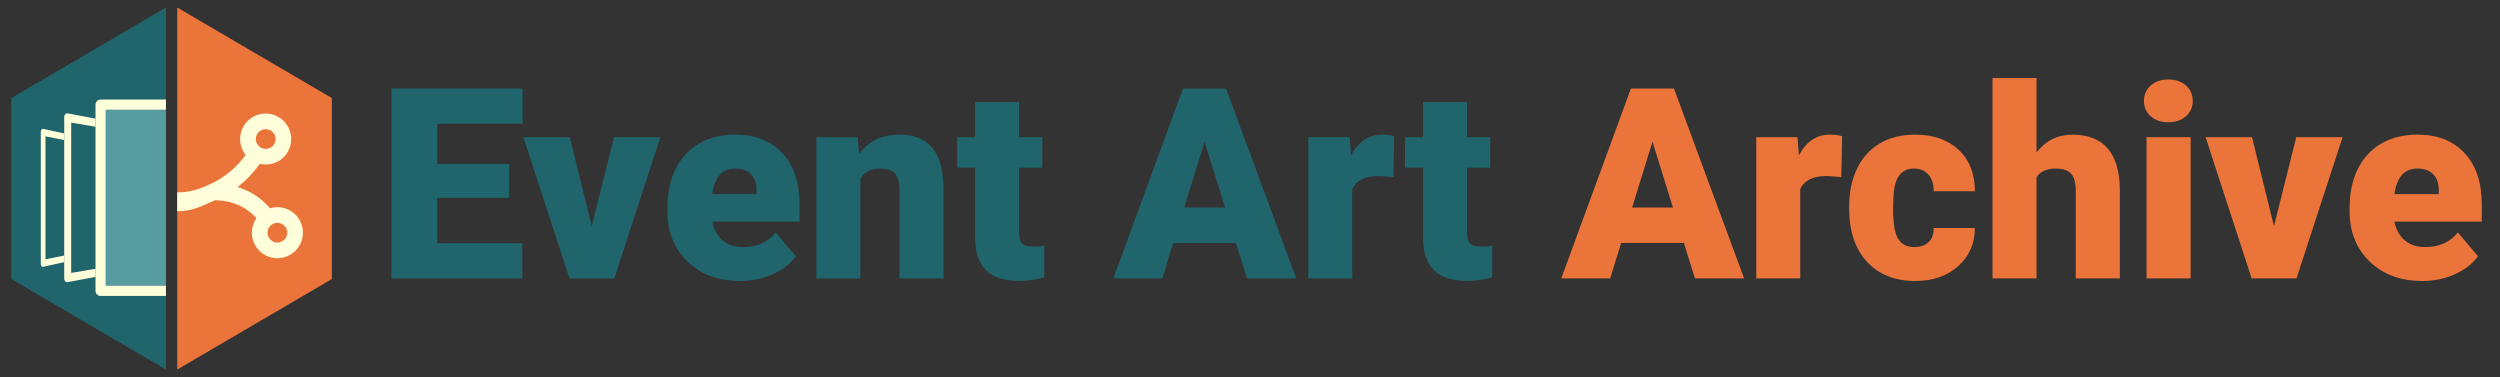 <?xml version="1.0" encoding="UTF-8"?><svg id="Layer_1" xmlns="http://www.w3.org/2000/svg" width="662.97" height="100" viewBox="0 0 662.97 100"><rect x="0" y="0" width="662.97" height="100" fill="#333333" stroke="none"/><defs><style>.cls-1{fill:#20656c;}.cls-1,.cls-2,.cls-3,.cls-4{stroke-width:0px;}.cls-2{fill:#fffedb;}.cls-3{fill:#579ca0;}.cls-4{fill:#eb743b;}</style></defs><path class="cls-1" d="M135.04,52.45h-19.09v12.04h22.55v9.34h-34.69V23.46h34.76v9.37h-22.62v10.62h19.09v8.99Z"/><path class="cls-1" d="M156.93,59.95l5.91-23.56h12.28l-12.21,37.43h-11.9l-12.21-37.43h12.31l5.81,23.56Z"/><path class="cls-1" d="M196.26,74.51c-5.74,0-10.39-1.71-13.94-5.14-3.55-3.42-5.33-7.88-5.33-13.37v-.97c0-3.83.71-7.21,2.13-10.13,1.42-2.93,3.49-5.19,6.21-6.8,2.72-1.6,5.95-2.4,9.68-2.4,5.26,0,9.41,1.63,12.45,4.89,3.04,3.26,4.57,7.81,4.57,13.65v4.53h-23.17c.42,2.1,1.33,3.75,2.73,4.95,1.41,1.2,3.23,1.8,5.46,1.8,3.69,0,6.57-1.29,8.65-3.87l5.33,6.3c-1.45,2.01-3.51,3.6-6.17,4.79s-5.53,1.78-8.6,1.78ZM194.95,44.7c-3.41,0-5.44,2.26-6.09,6.78h11.76v-.9c.05-1.87-.43-3.31-1.42-4.34-.99-1.03-2.41-1.54-4.25-1.54Z"/><path class="cls-1" d="M227.43,36.4l.38,4.39c2.58-3.39,6.15-5.08,10.69-5.08,3.9,0,6.81,1.16,8.73,3.49s2.92,5.83,2.99,10.52v24.11h-11.69v-23.62c0-1.89-.38-3.28-1.14-4.17-.76-.89-2.14-1.33-4.15-1.33-2.28,0-3.98.9-5.08,2.7v26.43h-11.66v-37.43h10.93Z"/><path class="cls-1" d="M270.25,27.09v9.3h6.16v8.09h-6.16v17.12c0,1.41.25,2.39.76,2.94.51.55,1.51.83,3.01.83,1.15,0,2.12-.07,2.91-.21v8.34c-2.1.67-4.29,1-6.57,1-4.01,0-6.98-.95-8.89-2.84-1.91-1.89-2.87-4.76-2.87-8.61v-18.58h-4.77v-8.09h4.77v-9.3h11.66Z"/><path class="cls-1" d="M327.77,64.42h-16.64l-2.91,9.41h-12.97l18.47-50.36h11.41l18.61,50.36h-13.04l-2.94-9.41ZM314.04,55.04h10.83l-5.43-17.47-5.4,17.47Z"/><path class="cls-1" d="M369.52,46.95l-3.84-.28c-3.67,0-6.02,1.15-7.06,3.46v23.69h-11.66v-37.43h10.93l.38,4.81c1.96-3.67,4.69-5.5,8.2-5.5,1.25,0,2.33.14,3.25.42l-.21,10.83Z"/><path class="cls-1" d="M389.03,27.09v9.3h6.16v8.09h-6.16v17.12c0,1.41.25,2.39.76,2.94.51.55,1.51.83,3.01.83,1.15,0,2.12-.07,2.91-.21v8.34c-2.1.67-4.29,1-6.57,1-4.01,0-6.98-.95-8.89-2.84-1.91-1.89-2.87-4.76-2.87-8.61v-18.58h-4.77v-8.09h4.77v-9.3h11.66Z"/><path class="cls-4" d="M446.55,64.42h-16.64l-2.91,9.41h-12.97l18.47-50.36h11.41l18.61,50.36h-13.04l-2.94-9.41ZM432.82,55.04h10.83l-5.43-17.47-5.4,17.47Z"/><path class="cls-4" d="M488.3,46.95l-3.84-.28c-3.67,0-6.02,1.15-7.06,3.46v23.69h-11.66v-37.43h10.93l.38,4.81c1.96-3.67,4.69-5.5,8.2-5.5,1.25,0,2.33.14,3.25.42l-.21,10.83Z"/><path class="cls-4" d="M507.67,65.52c1.64,0,2.91-.44,3.8-1.33s1.34-2.13,1.31-3.72h10.93c0,4.1-1.47,7.47-4.41,10.1-2.94,2.63-6.73,3.94-11.36,3.94-5.44,0-9.73-1.71-12.87-5.12-3.14-3.41-4.7-8.14-4.7-14.18v-.48c0-3.78.7-7.12,2.09-10.01,1.39-2.89,3.41-5.12,6.04-6.68,2.63-1.56,5.74-2.33,9.34-2.33,4.87,0,8.73,1.35,11.59,4.05,2.86,2.7,4.29,6.35,4.29,10.96h-10.93c0-1.94-.47-3.42-1.42-4.46-.95-1.04-2.21-1.56-3.81-1.56-3.02,0-4.79,1.93-5.29,5.78-.16,1.22-.24,2.91-.24,5.05,0,3.76.45,6.36,1.35,7.82.9,1.45,2.33,2.18,4.29,2.18Z"/><path class="cls-4" d="M540.05,40.41c2.49-3.14,5.67-4.7,9.55-4.7,4.13,0,7.24,1.22,9.34,3.67,2.1,2.44,3.17,6.05,3.22,10.83v23.62h-11.69v-23.35c0-1.98-.4-3.44-1.21-4.38-.81-.93-2.18-1.4-4.12-1.4-2.4,0-4.09.76-5.08,2.28v26.84h-11.66V20.69h11.66v19.72Z"/><path class="cls-4" d="M568.55,26.75c0-1.66.6-3.02,1.8-4.08,1.2-1.06,2.76-1.59,4.67-1.59s3.47.53,4.67,1.59c1.2,1.06,1.8,2.42,1.8,4.08s-.6,3.02-1.8,4.08c-1.2,1.06-2.76,1.59-4.67,1.59s-3.47-.53-4.67-1.59c-1.2-1.06-1.8-2.42-1.8-4.08ZM580.93,73.82h-11.69v-37.43h11.69v37.43Z"/><path class="cls-4" d="M603.03,59.95l5.91-23.56h12.28l-12.21,37.43h-11.9l-12.21-37.43h12.31l5.81,23.56Z"/><path class="cls-4" d="M642.36,74.51c-5.74,0-10.39-1.71-13.94-5.14-3.55-3.42-5.33-7.88-5.33-13.37v-.97c0-3.83.71-7.21,2.13-10.13,1.42-2.93,3.49-5.19,6.21-6.8,2.72-1.6,5.95-2.4,9.68-2.4,5.26,0,9.41,1.63,12.45,4.89,3.04,3.26,4.57,7.81,4.57,13.65v4.53h-23.17c.42,2.1,1.33,3.75,2.73,4.95,1.41,1.2,3.23,1.8,5.46,1.8,3.69,0,6.57-1.29,8.65-3.87l5.33,6.3c-1.45,2.01-3.51,3.6-6.17,4.79s-5.53,1.78-8.6,1.78ZM641.05,44.7c-3.41,0-5.44,2.26-6.09,6.78h11.76v-.9c.05-1.87-.43-3.31-1.42-4.34-.99-1.03-2.41-1.54-4.25-1.54Z"/><polygon class="cls-4" points="47 2 47 98 88 74 88 26 47 2"/><polygon class="cls-1" points="44 2 3 26 3 74 44 98 44 2"/><path class="cls-2" d="M79.28,58.09c-1.24-1.97-3.38-3.15-5.72-3.15-.67,0-1.32.1-1.96.29-2.63-3.12-5.82-4.78-8.6-5.64,2.24-1.71,4.21-3.77,5.91-6.15,1.74.39,3.63.13,5.16-.83,3.16-2.01,4.1-6.2,2.1-9.35-1.25-1.97-3.39-3.15-5.72-3.15-1.28,0-2.53.36-3.62,1.05-3.15,1.99-4.09,6.18-2.11,9.34.13.21.27.4.42.6-2.51,3.44-5.71,6.06-9.52,7.79h-.01c-3.53,1.61-5.62,2.12-8.62,2.12v5c4,0,5.93-1.12,10.02-2.9,1.37-.02,6.96.18,10.99,4.75-1.51,2.16-1.66,5.11-.16,7.47,1.24,1.97,3.38,3.15,5.72,3.15,1.28,0,2.52-.36,3.61-1.04,1.54-.97,2.6-2.48,3-4.25.4-1.76.08-3.57-.89-5.09ZM69.06,34.67c.42-.27.9-.41,1.4-.41.9,0,1.73.46,2.22,1.22.77,1.21.4,2.84-.82,3.61-.41.26-.9.4-1.39.4s-.97-.13-1.39-.39c-.34-.21-.62-.49-.83-.82-.77-1.22-.41-2.85.81-3.62ZM76.12,62.27c-.15.69-.56,1.27-1.16,1.64-.41.26-.9.41-1.39.41-.91,0-1.73-.46-2.21-1.22-.75-1.18-.44-2.73.69-3.53l.12-.08c1.21-.77,2.87-.37,3.61.81.38.59.5,1.29.34,1.97Z"/><path class="cls-2" d="M12.06,68.73v-32.57l4.96.99v-1.75l-5.57-1.23s-.08-.01-.12,0c-.04,0-.08.01-.12.03-.04.02-.07.04-.11.07-.03.03-.07.06-.09.1-.03.04-.05.08-.08.12-.02.05-.04.1-.06.15s-.03.11-.04.17-.01.12-.01.18v34.95c0,.06,0,.12.01.18,0,.06.02.12.04.17.02.05.04.1.06.15.02.05.05.09.08.13.03.04.06.07.09.09.03.03.07.05.11.06.04.02.08.03.12.03.04,0,.08,0,.12,0l5.57-1.23v-1.75l-4.96.99Z"/><path class="cls-2" d="M18.88,72.37v-39.85l6.45,1.09v-2.15l-4.84-.91-2.53-.48c-.06-.01-.12-.02-.18-.01-.06,0-.12.01-.17.03-.06.02-.11.04-.16.08-.05.03-.1.07-.14.12-.04.05-.08.1-.12.15-.03.06-.06.12-.09.18-.02.07-.04.13-.05.21-.01.07-.02.15-.02.22v42.79c0,.08,0,.15.02.22.01.07.03.14.05.21.02.06.05.13.09.18.03.06.07.11.12.15.04.05.09.08.14.12.05.03.1.06.16.08.06.02.12.03.17.03.06,0,.12,0,.18-.01l2.53-.48,4.84-.91v-2.15l-6.45,1.09Z"/><rect class="cls-3" x="28.03" y="29.1" width="15.97" height="46.68"/><path class="cls-2" d="M25.33,27.75v49.38c0,.74.6,1.35,1.35,1.35h17.32v-2.7h-15.97V29.1h15.97v-2.7h-17.32c-.74,0-1.35.6-1.35,1.35Z"/></svg>